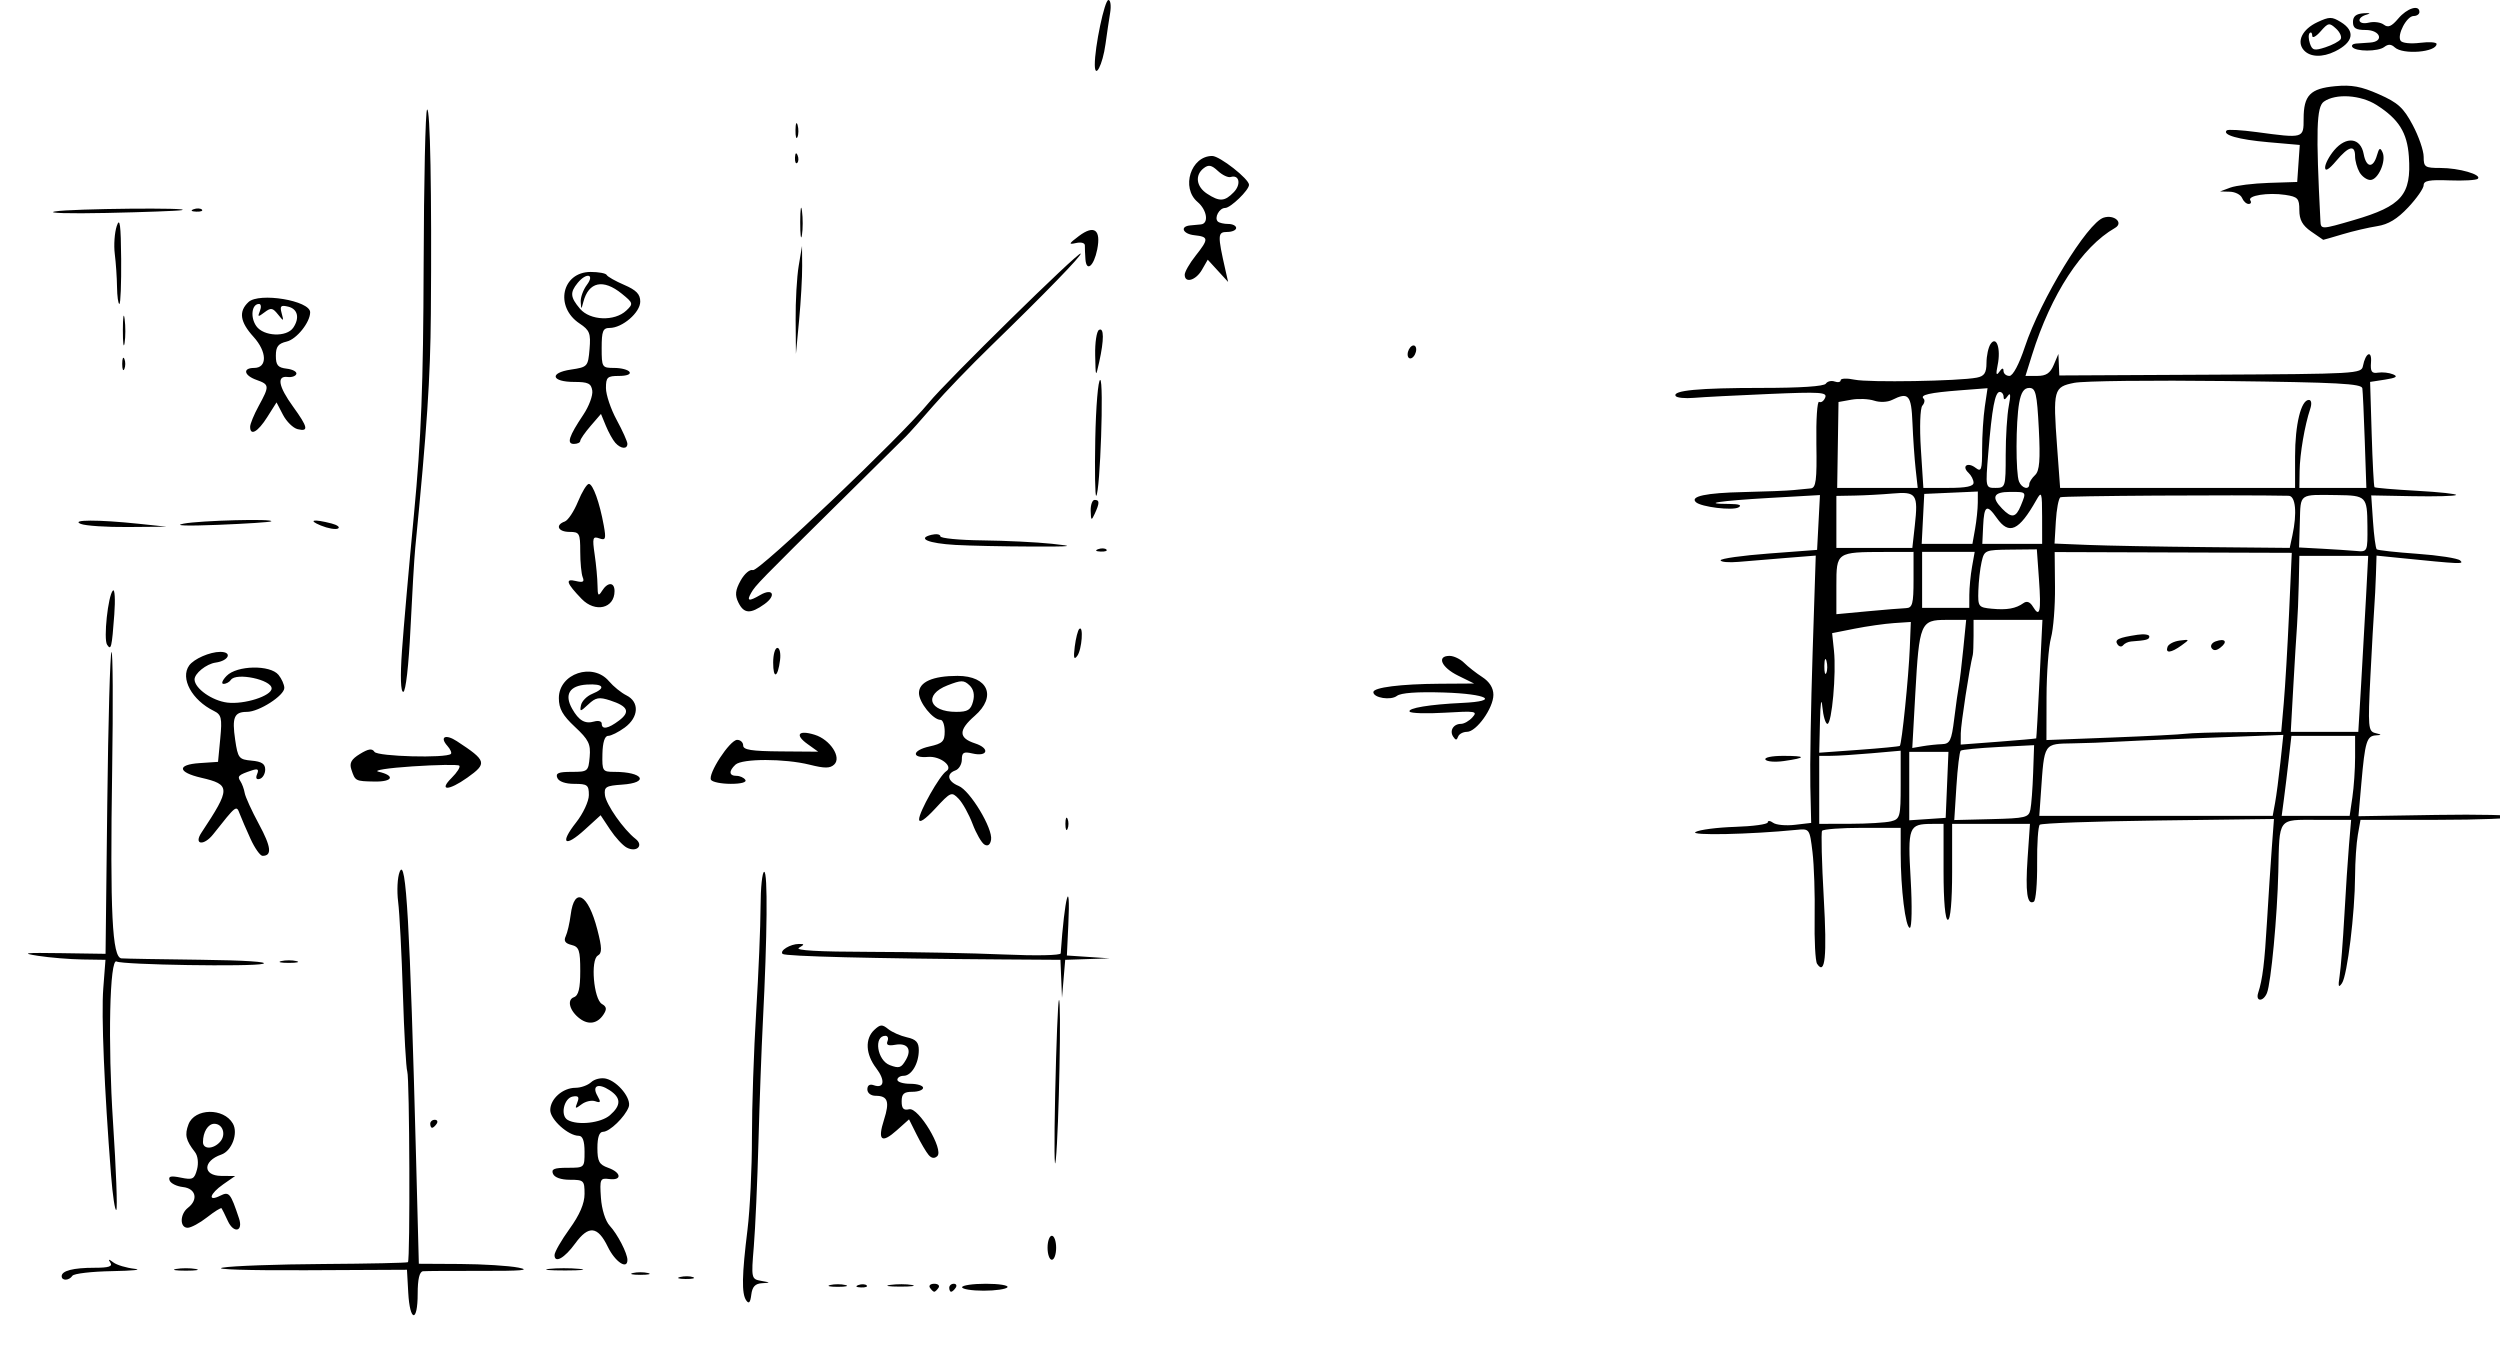 <svg width="537" height="291" viewBox="0 0 537 291" fill="none" xmlns="http://www.w3.org/2000/svg">
<g clip-path="url(#clip0)">
<path d="M87.692 277.684L87.416 272.744L65.776 272.848C53.334 272.907 45.702 272.669 47.82 272.286C49.846 271.92 59.564 271.57 69.416 271.507C79.268 271.445 87.463 271.268 87.627 271.115C88.118 270.658 87.978 231.479 87.481 230.154C87.229 229.482 86.807 221.975 86.543 213.47C86.28 204.965 85.82 196.074 85.521 193.712C85.222 191.35 85.369 188.45 85.847 187.269C87.226 183.859 88.044 198.19 89.386 249.335L89.966 271.455L98.82 271.504C103.69 271.53 109.332 271.883 111.358 272.286C114.091 272.829 112.073 273.01 103.53 272.986C97.2 272.97 91.502 273.002 90.869 273.063C90.102 273.136 89.718 274.749 89.718 277.898C89.718 284.165 88.045 283.988 87.692 277.684ZM160.286 279.322C159.279 277.867 159.351 273.957 160.567 264.081C161.095 259.79 161.522 250.898 161.516 244.324C161.509 237.749 161.919 225.604 162.427 217.336C162.935 209.068 163.359 198.92 163.368 194.786C163.378 190.652 163.731 187.269 164.152 187.269C164.934 187.269 164.812 201 163.865 219.484C163.575 225.153 163.149 236.75 162.919 245.255C162.689 253.76 162.239 263.875 161.92 267.733C161.35 274.613 161.381 274.755 163.514 275.132C165.563 275.495 165.573 275.524 163.677 275.634C162.207 275.72 161.588 276.386 161.375 278.113C161.166 279.811 160.859 280.151 160.286 279.322ZM199.753 276.611C199.44 276.138 199.854 275.752 200.674 275.752C201.493 275.752 201.908 276.138 201.595 276.611C201.282 277.083 200.867 277.47 200.674 277.47C200.48 277.47 200.066 277.083 199.753 276.611ZM203.897 276.611C203.897 276.138 204.336 275.752 204.872 275.752C205.408 275.752 205.591 276.138 205.278 276.611C204.965 277.083 204.526 277.47 204.303 277.47C204.08 277.47 203.897 277.083 203.897 276.611ZM206.659 276.496C206.659 276.087 208.963 275.752 211.778 275.752C214.594 275.752 216.675 276.087 216.404 276.496C216.133 276.906 213.829 277.241 211.285 277.241C208.741 277.241 206.659 276.906 206.659 276.496ZM178.343 276.018C179.23 275.802 180.68 275.802 181.566 276.018C182.453 276.235 181.728 276.411 179.955 276.411C178.182 276.411 177.457 276.235 178.343 276.018ZM184.386 276.025C185.051 275.777 185.845 275.807 186.151 276.093C186.457 276.378 185.914 276.581 184.943 276.544C183.87 276.503 183.652 276.299 184.386 276.025ZM191.248 275.996C192.648 275.798 194.72 275.803 195.852 276.009C196.985 276.213 195.84 276.374 193.307 276.368C190.775 276.361 189.848 276.193 191.248 275.996ZM13.249 274.127C13.249 272.956 15.732 272.317 20.285 272.317C23.339 272.317 24.229 272.038 23.717 271.243C23.18 270.409 23.323 270.394 24.357 271.173C25.089 271.725 27.137 272.34 28.908 272.539C30.678 272.738 28.526 272.963 24.124 273.039C19.722 273.114 15.865 273.563 15.552 274.035C14.845 275.101 13.249 275.165 13.249 274.127ZM146.099 274.299C146.995 274.081 148.238 274.095 148.861 274.331C149.485 274.567 148.752 274.745 147.232 274.727C145.713 274.711 145.203 274.516 146.099 274.299ZM135.952 273.443C136.838 273.227 138.288 273.227 139.175 273.443C140.061 273.659 139.336 273.836 137.563 273.836C135.79 273.836 135.065 273.659 135.952 273.443ZM37.86 272.57C39 272.365 40.865 272.365 42.004 272.57C43.144 272.775 42.211 272.942 39.932 272.942C37.653 272.942 36.721 272.774 37.86 272.57ZM117.954 272.557C119.589 272.367 122.489 272.364 124.4 272.55C126.311 272.736 124.973 272.891 121.428 272.895C117.883 272.898 116.319 272.746 117.954 272.557ZM130.553 267.805C128.389 263.34 126.424 263.141 123.552 267.095C121.256 270.257 119.115 271.458 119.115 269.584C119.115 268.947 120.565 266.418 122.338 263.962C124.513 260.949 125.561 258.509 125.561 256.457C125.561 253.573 125.4 253.416 122.436 253.416C120.508 253.416 119.109 252.923 118.782 252.128C118.366 251.116 119.036 250.839 121.906 250.839C125.556 250.839 125.561 250.836 125.561 247.403C125.561 245.072 125.156 243.967 124.304 243.967C122.07 243.967 118.194 240.469 118.194 238.454C118.194 236.032 120.883 233.659 123.627 233.659C124.763 233.659 126.277 233.113 126.991 232.446C127.706 231.78 129.137 231.441 130.171 231.693C132.753 232.323 135.708 236.025 135.041 237.794C134.235 239.93 130.948 243.108 129.544 243.108C128.732 243.108 128.323 244.267 128.323 246.566C128.323 249.463 128.696 250.155 130.625 250.84C133.491 251.856 133.659 253.62 130.856 253.256C128.913 253.004 128.802 253.255 129.079 257.282C129.251 259.787 130.042 262.294 130.975 263.296C132.634 265.076 134.769 269.208 134.769 270.638C134.769 272.824 132.123 271.046 130.553 267.805ZM131.011 239.552C133.462 237.423 133.439 235.808 130.936 234.172C128.463 232.556 127.083 233.214 128.342 235.409C129.107 236.742 129.018 236.959 127.873 236.549C127.095 236.271 125.764 236.569 124.916 237.213C123.564 238.239 123.452 238.191 124.004 236.817C124.481 235.631 124.244 235.321 123.025 235.538C121.118 235.877 120.303 239.623 121.932 240.562C124.066 241.792 129.075 241.236 131.011 239.552ZM225.016 268.02C225.016 266.603 225.43 265.443 225.937 265.443C226.443 265.443 226.857 266.603 226.857 268.02C226.857 269.438 226.443 270.597 225.937 270.597C225.43 270.597 225.016 269.438 225.016 268.02ZM48.942 262.27C48.331 260.944 47.725 259.715 47.595 259.538C47.466 259.361 46.068 260.231 44.488 261.471C42.909 262.711 41.026 263.725 40.306 263.725C38.575 263.725 38.623 260.787 40.376 259.43C42.654 257.666 42.077 255.284 39.296 254.977C37.942 254.827 36.65 254.181 36.425 253.541C36.111 252.652 36.686 252.514 38.852 252.958C41.394 253.479 41.755 253.295 42.319 251.197C42.684 249.84 42.503 248.279 41.887 247.485C39.906 244.929 39.634 243.771 40.486 241.512C41.802 238.02 48.049 237.91 50.019 241.344C51.215 243.43 49.796 247.225 47.526 248.007C43.536 249.381 43.527 252.549 47.513 252.585L50.505 252.611L47.973 254.373C45.023 256.427 44.526 258.228 47.291 256.847C49.221 255.884 49.51 256.232 51.341 261.719C52.284 264.545 50.21 265.022 48.942 262.27ZM47.273 245.266C48.629 243.742 47.874 241.39 46.029 241.39C44.687 241.39 43.599 243.151 43.599 245.326C43.599 246.924 45.831 246.888 47.273 245.266ZM23.85 252.381C22.399 233.817 21.743 218.053 22.183 212.312L22.655 206.17L17.697 206.095C14.97 206.053 10.666 205.699 8.134 205.307C4.382 204.726 5.302 204.62 13.101 204.738L22.673 204.881L23.041 172.701C23.243 155.002 23.652 140.312 23.948 140.058C24.245 139.803 24.31 151.192 24.093 165.366C23.623 196.104 24.096 205.691 26.091 205.857C26.85 205.92 34.516 206.055 43.126 206.157C52.501 206.268 57.857 206.616 56.479 207.026C54.243 207.691 26.293 207.248 25.044 206.528C23.557 205.67 23.154 223.994 24.282 241.145C24.944 251.198 25.258 259.635 24.98 259.895C24.702 260.154 24.194 256.773 23.85 252.382L23.85 252.381ZM226.651 234.947C226.89 224.08 227.253 215.013 227.457 214.797C228.007 214.217 227.452 242.634 226.788 249.122C226.473 252.193 226.411 245.814 226.651 234.947ZM199.466 248.084C198.946 247.473 197.787 245.503 196.89 243.706L195.26 240.438L192.635 242.784C189.351 245.719 188.454 244.979 189.886 240.518C191.136 236.626 190.701 235.376 188.095 235.376C187.067 235.376 186.308 234.789 186.308 233.996C186.308 233.135 186.817 232.797 187.66 233.099C189.934 233.913 190.211 232.064 188.208 229.439C185.927 226.452 185.762 223.122 187.798 221.222C189.089 220.018 189.491 219.994 190.791 221.046C191.617 221.713 193.433 222.512 194.826 222.821C196.768 223.251 197.358 223.892 197.358 225.57C197.358 228.436 195.796 231.081 194.103 231.081C193.361 231.081 192.754 231.468 192.754 231.94C192.754 232.412 193.997 232.799 195.516 232.799C197.036 232.799 198.279 233.186 198.279 233.658C198.279 234.131 197.243 234.517 195.977 234.517C194.159 234.517 193.675 234.952 193.675 236.584C193.675 238.126 194.084 238.554 195.286 238.269C197.302 237.79 202.801 246.964 201.324 248.342C200.72 248.905 200.09 248.817 199.466 248.084ZM194.606 227.627C195.914 225.347 194.899 223.954 192.27 224.423C190.778 224.689 190.299 224.461 190.634 223.645C190.895 223.01 190.695 222.491 190.188 222.491C187.616 222.491 188.406 227.766 191.132 228.791C193.153 229.55 193.586 229.405 194.606 227.627ZM92.413 241.39C92.413 240.917 92.852 240.531 93.388 240.531C93.924 240.531 94.107 240.917 93.794 241.39C93.481 241.862 93.042 242.249 92.819 242.249C92.596 242.249 92.413 241.862 92.413 241.39ZM124.581 218.825C122.375 217.201 121.687 214.773 123.272 214.205C124.269 213.848 124.638 212.326 124.638 208.573C124.638 204.106 124.389 203.37 122.744 202.969C121.407 202.642 121.045 202.098 121.512 201.116C121.876 200.352 122.357 198.274 122.582 196.499C123.363 190.335 126.332 191.991 128.313 199.695C129.324 203.624 129.342 204.721 128.408 205.26C126.804 206.184 127.524 214.625 129.294 215.655C130.317 216.25 130.388 216.781 129.604 217.956C128.326 219.871 126.444 220.197 124.581 218.825ZM485.06 213.256C486.003 210.339 486.421 206.942 486.96 197.798C487.26 192.716 487.717 185.714 487.976 182.238L488.447 175.919L463.613 176.239C449.955 176.415 438.492 176.826 438.142 177.153C437.791 177.48 437.536 181.232 437.575 185.49C437.614 189.748 437.295 193.434 436.866 193.682C435.433 194.508 435.025 191.631 435.533 184.264L436.036 176.961H419.317V187.269C419.317 193.569 418.959 197.578 418.396 197.578C417.834 197.578 417.476 193.569 417.476 187.269V176.961L414.943 176.974C409.974 177 409.761 177.561 410.415 188.908C410.745 194.621 410.662 199.296 410.232 199.296C409.299 199.296 408.267 190.887 408.267 183.278V177.82H400.034C395.506 177.82 391.612 178.11 391.381 178.464C391.151 178.818 391.314 185.293 391.743 192.851C392.461 205.489 392.04 209.638 390.306 207.02C389.936 206.461 389.702 201.978 389.786 197.056C389.87 192.135 389.663 185.828 389.325 183.042C388.711 177.979 388.708 177.975 385.827 178.258C375.858 179.24 362.827 179.513 364.207 178.712C365.044 178.226 368.873 177.729 372.716 177.609C376.558 177.489 379.707 177.053 379.712 176.641C379.715 176.228 380.239 176.271 380.872 176.736C381.505 177.2 383.602 177.396 385.531 177.171L389.04 176.761L388.859 168.914C388.759 164.599 388.98 151.679 389.35 140.204L390.023 119.34L383.721 119.84C380.255 120.116 375.657 120.496 373.505 120.686C371.353 120.875 369.591 120.725 369.591 120.352C369.591 119.979 374.253 119.323 379.951 118.895L390.311 118.116L390.619 112.228L390.926 106.34L380.029 106.96C369.464 107.562 365.095 108.223 371.51 108.25C373.559 108.26 374.232 108.514 373.44 108.983C372.181 109.727 365.394 108.902 364.287 107.87C362.942 106.615 366.459 105.867 374.524 105.694C379.155 105.595 383.98 105.403 385.246 105.267C386.512 105.131 388.17 104.971 388.93 104.91C390.077 104.82 390.285 103.199 390.157 95.345C390.073 90.144 390.34 86.083 390.752 86.32C391.163 86.557 391.745 86.152 392.046 85.421C392.53 84.244 391.134 84.152 379.942 84.628C372.983 84.923 365.738 85.297 363.842 85.459C361.945 85.621 360.191 85.446 359.943 85.073C359.146 83.87 364.902 83.324 378.401 83.324C386.757 83.324 391.806 82.988 392.191 82.407C392.526 81.902 393.379 81.697 394.087 81.95C394.796 82.204 395.376 82.078 395.376 81.67C395.376 81.262 396.722 81.211 398.368 81.556C401.387 82.19 420.771 81.866 424.612 81.118C426.24 80.801 426.687 80.12 426.698 77.939C426.705 76.412 427.098 74.594 427.57 73.899C428.847 72.015 429.821 74.892 429.097 78.411C428.692 80.382 428.789 80.806 429.434 79.888C430.039 79.027 430.344 78.956 430.354 79.674C430.361 80.264 430.932 80.748 431.621 80.748C432.373 80.748 433.7 78.256 434.938 74.519C438.312 64.34 448.374 47.836 451.87 46.746C454.171 46.029 456.198 47.876 454.302 48.962C447.185 53.038 440.573 63.158 436.482 76.238L435.071 80.748H437.606C439.515 80.748 440.388 80.164 441.142 78.385L442.143 76.023L442.241 78.337L442.338 80.65L474.785 80.484C506.436 80.322 507.24 80.276 507.565 78.6C508.119 75.738 509.503 75.112 509.293 77.818C509.138 79.826 509.436 80.265 510.806 80.046C511.745 79.896 513.195 80.059 514.029 80.407C515.145 80.874 514.695 81.173 512.323 81.539L509.1 82.037L509.436 93.204C509.622 99.346 509.894 104.497 510.042 104.651C510.191 104.804 514.294 105.151 519.162 105.422C524.029 105.693 527.81 106.102 527.564 106.332C527.318 106.561 523.117 106.674 518.228 106.582L509.339 106.415L509.721 112.018C509.931 115.1 510.292 117.789 510.523 117.994C510.753 118.2 514.671 118.631 519.229 118.954C523.787 119.276 527.931 119.92 528.437 120.384C529.34 121.212 528.728 121.186 515.315 119.834L510.481 119.346L510.35 123.456C510.278 125.717 510.115 128.919 509.988 130.573C509.86 132.226 509.489 138.863 509.161 145.322C508.612 156.15 508.694 157.095 510.214 157.463C511.647 157.811 511.66 157.876 510.312 157.962C508.376 158.087 508.004 159.32 507.224 168.196L506.598 175.323L523.273 175.046C532.444 174.894 539.947 175.069 539.947 175.436C539.947 175.802 532.543 176.102 523.493 176.102H507.038L506.467 179.323C506.153 181.095 505.885 185.057 505.87 188.128C505.833 196.127 504.201 209.513 503.059 211.186C502.305 212.291 502.191 211.936 502.552 209.604C502.809 207.951 503.264 202.152 503.565 196.719C503.865 191.285 504.316 184.424 504.567 181.47L505.023 176.102H497.73C489.171 176.102 489.646 175.463 489.379 187.326C489.168 196.714 487.808 211.194 486.939 213.306C486.147 215.231 484.435 215.186 485.06 213.256ZM406.195 176.421C408.138 175.935 408.266 175.448 408.266 168.577V161.251L402.051 161.799C398.632 162.1 394.695 162.349 393.303 162.353L390.77 162.359V176.963L397.446 176.95C401.118 176.943 405.055 176.706 406.195 176.421ZM418.229 168.587L418.527 161.5H410.108V176.202L417.931 175.674L418.229 168.587ZM436.13 173.893C436.339 172.873 436.604 169.343 436.718 166.049L436.926 160.06L429.272 160.456C425.063 160.674 421.411 161.029 421.158 161.245C420.905 161.462 420.49 164.903 420.237 168.893L419.777 176.147L427.763 175.947C435.131 175.762 435.78 175.603 436.13 173.893ZM488.687 172.453C488.969 170.917 489.483 167.005 489.83 163.758L490.46 157.855L473.075 158.527C463.513 158.897 454.653 159.28 453.387 159.38C452.121 159.479 448.514 159.61 445.372 159.671C438.894 159.797 439.145 159.415 438.386 170.305L438.042 175.245H488.173L488.687 172.453ZM505.29 171.259C505.612 169.067 505.876 165.201 505.876 162.669V158.064H492.195L491.636 163.003C491.328 165.72 490.859 169.586 490.592 171.594L490.108 175.245H504.704L505.29 171.259ZM408.08 160.217C408.503 159.859 409.974 145.421 410.224 139.173L410.446 133.597L406.823 133.84C404.831 133.974 401.027 134.514 398.371 135.041L393.541 136L393.938 139.784C394.452 144.674 393.482 155.487 392.53 155.487C392.126 155.487 391.637 153.844 391.443 151.836C391.234 149.67 391.025 150.931 390.93 154.934L390.769 161.682L399.287 161.066C403.972 160.727 407.928 160.345 408.08 160.217ZM417.136 159.846C418.851 159.79 419.186 159.098 419.764 154.413C420.129 151.46 420.577 148.271 420.76 147.326C420.943 146.381 421.371 142.805 421.712 139.38L422.332 133.152H418.038C412.524 133.152 412.252 133.801 411.408 148.979L410.758 160.669L412.965 160.289C414.179 160.08 416.056 159.881 417.136 159.846ZM437.377 158.605C437.434 158.543 437.759 152.791 438.098 145.822L438.715 133.152H423.92V136.588C423.92 138.478 423.846 140.314 423.756 140.668C423.043 143.46 421.191 155.545 421.176 157.497L421.159 159.936L429.216 159.326C433.648 158.99 437.319 158.666 437.377 158.605ZM469.502 157.608C470.515 157.456 475.542 157.304 480.674 157.269L490.005 157.205L490.555 150.977C490.857 147.551 491.368 138.899 491.69 131.749L492.274 118.75L441.343 118.583L441.414 126.082C441.453 130.206 441.065 135.127 440.551 137.017C440.038 138.907 439.608 144.618 439.596 149.708L439.575 158.963L453.618 158.423C461.342 158.126 468.489 157.759 469.502 157.608ZM465.584 138.95C465.792 138.359 466.966 137.749 468.193 137.594C470.377 137.317 470.385 137.339 468.581 138.64C466.334 140.262 465.075 140.392 465.584 138.95ZM475.05 139.2C474.72 138.702 475.115 138.055 475.929 137.764C477.955 137.039 478.585 137.836 476.973 139.084C476.065 139.787 475.463 139.823 475.05 139.2ZM454.825 138.391C454.155 137.379 455.032 136.964 459.142 136.347C460.535 136.138 461.675 136.3 461.675 136.707C461.675 137.385 461.113 137.54 457.761 137.79C457.128 137.837 456.351 138.207 456.034 138.612C455.718 139.017 455.174 138.918 454.825 138.391ZM507.163 147.111C507.494 141.559 507.972 133.055 508.225 128.212L508.685 119.407H493.905L493.78 125.205C493.711 128.394 493.539 132.55 493.397 134.44C493.255 136.33 492.895 142.225 492.598 147.54L492.056 157.205H506.561L507.163 147.111ZM392.328 141.973C392.095 141.137 391.888 141.613 391.869 143.03C391.852 144.448 392.042 145.132 392.294 144.55C392.546 143.968 392.561 142.809 392.328 141.973ZM409.416 130.627C410.792 130.582 411.028 129.695 411.028 124.561V118.548L404.812 118.561C394.478 118.58 394.453 118.598 394.453 125.769V131.93L401.129 131.306C404.8 130.963 408.53 130.658 409.416 130.629L409.416 130.627ZM434.665 129.534C435.368 129.03 436.064 129.298 436.668 130.305C438.159 132.79 438.467 131.421 437.975 124.502L437.512 118L431.876 118.059C426.378 118.117 426.226 118.181 425.649 120.695C425.324 122.113 425.009 124.891 424.949 126.869C424.845 130.32 424.963 130.477 427.833 130.752C431.104 131.064 433.008 130.725 434.665 129.534ZM423.009 127.782C423.016 126.247 423.276 123.541 423.59 121.769L424.161 118.547H412.87V130.574H422.999L423.009 127.782ZM508.522 112.919C508.47 106.63 508.268 106.425 502.043 106.345C493.737 106.238 494.188 105.917 494.006 112.059L493.843 117.597L498.693 117.858C501.361 118.001 504.674 118.22 506.056 118.344C508.565 118.57 508.568 118.564 508.522 112.919ZM411.301 112.893C412.049 106.131 411.656 105.561 406.55 106.006C404.201 106.211 400.519 106.411 398.367 106.45L394.453 106.522V117.69H410.771L411.301 112.893ZM492.407 115.006C493.444 110.17 493.099 106.525 491.602 106.494C480.651 106.267 443.099 106.51 442.577 106.813C442.191 107.036 441.749 109.364 441.594 111.988L441.314 116.757L448.501 117.051C452.454 117.212 463.821 117.422 473.76 117.517L491.831 117.69L492.407 115.006ZM424.248 113.608C424.562 111.836 424.823 109.305 424.829 107.983L424.839 105.58L413.329 106.092L413.054 111.461L412.78 116.829H423.677L424.248 113.608ZM438.646 111.031C438.639 105.72 438.539 105.413 437.428 107.38C433.66 114.056 431.545 115.014 428.898 111.246C426.766 108.209 426.186 108.55 425.98 112.964L425.8 116.829H438.652L438.646 111.031ZM434.071 108.613C435.302 105.59 435.359 105.662 431.746 105.662C428.204 105.662 427.667 106.793 430.047 109.245C432.104 111.366 433.006 111.224 434.071 108.613ZM411.477 100.722C411.231 98.478 410.924 94.036 410.797 90.85C410.556 84.811 409.96 84.137 406.422 85.904C405.431 86.398 403.796 86.465 402.569 86.061C401.396 85.675 399.194 85.582 397.674 85.855L394.912 86.35L394.769 95.576L394.626 104.803H411.926L411.477 100.722ZM423.918 103.686C423.918 103.072 423.428 102.112 422.829 101.553C421.292 100.12 422.655 99.173 424.357 100.49C425.587 101.443 425.76 100.945 425.76 96.437C425.76 93.611 426.022 89.517 426.341 87.341L426.923 83.385L421.046 83.838C414.448 84.347 412.331 84.83 413.189 85.63C413.51 85.93 413.39 86.606 412.921 87.132C412.445 87.668 412.305 91.767 412.604 96.446L413.139 104.803H418.529C422.337 104.803 423.918 104.475 423.918 103.686ZM430.825 97.716C430.825 93.818 431.124 89.082 431.489 87.192C431.934 84.895 431.862 84.183 431.273 85.045C430.688 85.901 430.388 85.974 430.378 85.259C430.371 84.669 429.996 84.186 429.546 84.186C428.529 84.186 427.884 87.617 427.085 97.286C426.465 104.783 426.469 104.803 428.644 104.803C430.762 104.804 430.825 104.599 430.825 97.716ZM435.889 104.005C435.889 103.566 436.452 102.683 437.14 102.041C438.094 101.151 438.283 98.795 437.938 92.1C437.546 84.508 437.27 83.327 435.887 83.327C434.755 83.327 434.122 84.268 433.718 86.548C432.982 90.7 432.961 101.683 433.687 103.444C434.289 104.908 435.889 105.316 435.889 104.005ZM492.981 98.059C492.981 91.167 494.263 85.904 495.941 85.904C496.492 85.904 496.612 86.702 496.232 87.837C495.054 91.353 494.013 97.447 493.957 101.152L493.902 104.803H508.294L507.952 94.709C507.764 89.157 507.531 84.072 507.433 83.408C507.285 82.408 502.264 82.14 478.248 81.849C462.294 81.656 447.584 81.829 445.558 82.232C441.108 83.12 440.966 83.649 441.868 95.998L442.512 104.803H492.981L492.981 98.059ZM227.951 210.251L227.785 206.171L215.124 206.086C187.687 205.901 168.665 205.423 168.108 204.904C167.376 204.222 169.766 202.761 171.614 202.761C172.842 202.761 172.842 202.854 171.614 203.594C170.693 204.149 175.759 204.437 186.808 204.459C195.924 204.475 208.874 204.729 215.584 205.021C222.508 205.322 227.808 205.221 227.838 204.787C228.676 192.637 229.987 187.702 229.477 198.619L229.167 205.241L233.771 205.547L238.375 205.853L228.807 206.171L228.462 210.251L228.118 214.332L227.951 210.251ZM60.428 206.438C61.314 206.222 62.764 206.222 63.651 206.438C64.537 206.654 63.812 206.831 62.039 206.831C60.267 206.831 59.541 206.654 60.428 206.438ZM53.813 180.185C52.897 178.177 51.854 175.761 51.495 174.816C50.767 172.9 50.81 172.867 45.791 179.206C43.762 181.768 41.545 181.461 43.269 178.857C49.577 169.323 49.574 168.528 43.221 167.06C38.135 165.885 37.948 164.245 42.863 163.915L46.834 163.648L47.312 158.633C47.733 154.222 47.566 153.507 45.931 152.703C41.217 150.386 38.667 145.691 40.633 142.945C41.65 141.524 45.078 140.024 47.311 140.024C49.979 140.024 49.16 141.935 46.325 142.324C44.322 142.599 41.734 144.689 41.79 145.987C41.872 147.913 45.571 150.511 48.808 150.916C52.447 151.372 58.344 149.489 58.344 147.872C58.344 145.99 50.691 144.386 49.597 146.038C49.284 146.51 48.573 146.897 48.018 146.897C47.463 146.897 47.759 146.124 48.676 145.179C50.881 142.905 58.038 142.767 59.825 144.964C60.498 145.791 61.059 147.047 61.072 147.756C61.101 149.395 55.629 152.91 53.047 152.91C50.299 152.91 49.804 154.085 50.516 158.914C51.099 162.865 51.314 163.137 54.05 163.385C56.209 163.58 56.964 164.075 56.964 165.295C56.964 166.2 56.445 167.102 55.812 167.299C55.078 167.528 54.865 167.16 55.224 166.287C55.656 165.238 55.387 165.051 54.073 165.489C51.23 166.437 50.919 166.73 51.627 167.788C52 168.346 52.42 169.488 52.56 170.326C52.7 171.163 54.073 174.175 55.611 177.017C58.258 181.908 58.48 183.836 56.397 183.836C55.892 183.836 54.729 182.193 53.813 180.185ZM134.617 182.059C133.77 181.613 132.163 179.868 131.045 178.18L129.013 175.113L125.621 178.203C121.298 182.141 120.163 181.213 123.745 176.669C125.254 174.755 126.488 172.105 126.488 170.781C126.488 168.616 126.173 168.373 123.364 168.373C121.436 168.373 120.036 167.879 119.709 167.084C119.294 166.074 119.957 165.796 122.778 165.796C126.272 165.796 126.385 165.702 126.663 162.574C126.907 159.822 126.446 158.884 123.495 156.132C120.842 153.657 120.042 152.227 120.042 149.953C120.042 144.668 127.342 142.214 130.813 146.331C131.746 147.437 133.433 148.804 134.563 149.368C137.391 150.78 137.215 154.065 134.191 156.284C132.857 157.263 131.252 158.064 130.624 158.064C129.899 158.064 129.454 159.472 129.401 161.93C129.321 165.635 129.428 165.796 131.971 165.796C138.177 165.796 139.587 168.136 133.625 168.538C130.148 168.773 129.737 169.025 129.941 170.793C130.173 172.797 133.947 178.189 136.515 180.188C138.343 181.61 136.748 183.181 134.617 182.059ZM132.978 154.767C135.44 152.907 134.904 151.701 131.058 150.451C128.675 149.676 127.977 149.802 126.369 151.303C124.637 152.919 124.506 152.934 124.798 151.485C124.974 150.615 126.047 149.522 127.184 149.055C130.252 147.796 129.689 146.815 126.03 147.045C122.323 147.278 121.17 149.185 122.891 152.233C124.337 154.793 125.655 155.556 127.639 154.98C128.525 154.723 129.25 154.925 129.25 155.429C129.25 156.789 130.625 156.545 132.978 154.767ZM211.464 181.416C210.846 181.055 209.695 179.054 208.907 176.971C208.12 174.888 206.77 172.457 205.909 171.569C204.393 170.007 204.232 170.075 200.896 173.674C198.698 176.046 197.439 176.888 197.422 175.998C197.391 174.435 201.846 166.544 203.266 165.647C204.858 164.641 201.957 162.365 199.362 162.584C195.689 162.894 195.903 161.173 199.64 160.341C202.465 159.713 202.919 159.267 202.919 157.12C202.919 155.75 202.521 154.628 202.034 154.628C200.403 154.628 197.394 150.889 197.394 148.861C197.394 146.491 200.345 145.179 205.676 145.179C212.247 145.179 214.147 149.603 209.366 153.769C205.849 156.834 205.868 158.517 209.435 159.676C212.711 160.742 212.201 162.625 208.849 161.84C206.992 161.406 206.603 161.633 206.603 163.153C206.603 164.164 205.981 165.213 205.222 165.485C203.198 166.21 203.537 167.841 205.912 168.814C208.382 169.824 213.298 177.987 212.882 180.385C212.693 181.47 212.186 181.838 211.464 181.416ZM209.006 150.69C209.396 149.24 209.128 148.025 208.234 147.191C207.021 146.06 206.479 146.063 203.51 147.22C198.336 149.237 199.549 152.91 205.388 152.91C207.869 152.91 208.516 152.513 209.006 150.69ZM228.848 176.963C228.848 175.782 229.057 175.299 229.313 175.889C229.568 176.48 229.568 177.446 229.313 178.037C229.057 178.628 228.848 178.144 228.848 176.963ZM97.012 167.088C98.2 165.908 98.94 164.728 98.658 164.464C98.376 164.201 93.85 164.27 88.602 164.617C83.289 164.969 80.049 165.476 81.293 165.761C84.947 166.598 84.406 167.948 80.445 167.876C76.322 167.801 76.296 167.787 75.466 165.265C75.015 163.892 75.467 163.078 77.31 161.953C79.154 160.825 79.92 160.715 80.443 161.504C81.107 162.506 95.824 162.898 96.85 161.941C97.085 161.722 96.746 160.943 96.095 160.212C94.364 158.266 95.699 157.61 98.138 159.207C104.547 163.405 104.707 163.963 100.382 167.04C96.357 169.904 94.145 169.935 97.012 167.088ZM152.736 167.526C151.946 166.333 156.773 158.923 158.341 158.923C159.052 158.923 159.634 159.467 159.634 160.131C159.634 161.072 161.416 161.352 167.692 161.401L175.749 161.463L173.461 159.822C170.66 157.815 171.49 156.741 175.001 157.829C178.324 158.859 180.829 162.689 179.183 164.224C178.281 165.066 177.167 165.072 173.889 164.253C168.55 162.921 159.402 162.918 157.977 164.247C156.489 165.635 156.583 166.652 158.199 166.652C158.929 166.652 159.782 167.039 160.095 167.511C160.438 168.029 159.202 168.37 156.981 168.37C154.955 168.37 153.045 167.989 152.736 167.523L152.736 167.526ZM379.218 163.162C378.917 162.708 380.575 162.36 383.038 162.36C388.053 162.36 388.107 162.762 383.186 163.47C381.296 163.742 379.51 163.603 379.218 163.162ZM312.147 158.237C311.301 156.959 312.194 155.487 313.816 155.487C314.484 155.487 315.597 154.85 316.289 154.072C317.445 152.773 316.96 152.692 310.387 153.086C306.448 153.322 303.03 153.22 302.791 152.859C302.292 152.106 307.093 151.311 314.105 150.986C322.329 150.605 319.569 149.047 310.146 148.751C304.399 148.571 300.905 148.822 300.061 149.475C298.737 150.5 294.998 149.905 294.998 148.669C294.998 147.662 300.863 146.922 309.271 146.868L316.638 146.821L313.184 145.12C309.589 143.35 308.532 140.883 311.368 140.883C312.269 140.883 313.681 141.56 314.507 142.387C315.332 143.214 317.082 144.585 318.394 145.433C319.943 146.435 320.781 147.774 320.781 149.246C320.781 152.096 317.144 157.191 315.103 157.199C314.259 157.202 313.402 157.669 313.199 158.237C312.913 159.039 312.679 159.039 312.147 158.237ZM86.341 139.81C86.68 134.967 87.843 121.727 88.926 110.387C90.481 94.103 90.917 82.873 90.997 56.952C91.053 38.901 91.383 23.867 91.731 23.542C92.413 22.906 92.756 41.326 92.549 67.436C92.439 81.271 91.719 92.071 89.196 117.689C88.986 119.815 88.525 127.644 88.169 135.085C87.796 142.897 87.144 148.615 86.625 148.615C86.059 148.615 85.954 145.354 86.341 139.81ZM166.076 142.315C166.076 140.583 166.483 139.165 166.979 139.165C167.476 139.165 167.736 140.341 167.556 141.777C167.078 145.607 166.076 145.971 166.076 142.315ZM230.857 138.894C231.084 137.092 231.52 135.384 231.824 135.1C232.788 134.201 232.393 139.536 231.396 140.883C230.687 141.841 230.549 141.33 230.857 138.894ZM23.006 138.491C22.201 137.276 23.21 127.88 24.256 126.845C24.658 126.447 24.79 128.766 24.55 131.999C24.018 139.152 23.866 139.79 23.006 138.491ZM158.597 129.405C157.832 127.838 157.942 126.771 159.085 124.71C159.906 123.229 161.08 122.229 161.727 122.46C162.953 122.899 193.656 93.673 199.531 86.476C203.273 81.891 231.655 54.02 232.13 54.464C232.474 54.784 224.418 63.078 212.88 74.284C208.487 78.549 202.893 84.357 200.448 87.189C198.003 90.022 195.381 92.956 194.621 93.71C193.861 94.463 187.802 100.457 181.156 107.029C162.98 125.002 162.291 125.709 161.354 127.343C160.333 129.123 160.83 129.245 163.283 127.816C166.015 126.224 166.82 127.892 164.219 129.756C161.179 131.935 159.791 131.849 158.597 129.405ZM124.933 128.642C121.674 125.265 121.326 124.228 123.643 124.793C125.22 125.178 125.577 124.992 125.168 123.999C124.875 123.286 124.635 120.802 124.635 118.478C124.635 114.544 124.477 114.253 122.333 114.253C119.869 114.253 119.194 112.781 121.31 112.023C122.013 111.771 123.29 109.851 124.148 107.755C125.006 105.659 126.056 103.944 126.482 103.944C127.361 103.944 128.798 107.942 129.687 112.865C130.214 115.779 130.091 116.13 128.716 115.638C127.323 115.139 127.209 115.534 127.73 119.079C128.054 121.281 128.331 124.285 128.347 125.755C128.37 127.986 128.53 128.179 129.313 126.924C130.532 124.972 132.002 124.996 132.002 126.967C132.002 130.696 127.862 131.677 124.933 128.642ZM235.883 117.961C236.548 117.713 237.342 117.744 237.648 118.029C237.954 118.315 237.41 118.518 236.44 118.48C235.367 118.439 235.149 118.236 235.883 117.961ZM205.208 117.05C199.383 116.719 196.882 115.659 200.082 114.878C201.129 114.623 201.985 114.764 201.985 115.193C201.985 115.621 206.025 116.016 210.963 116.072C215.901 116.127 222.635 116.454 225.927 116.8C231.124 117.345 230.518 117.423 221.323 117.396C215.498 117.38 208.246 117.223 205.208 117.05ZM68.924 112.884C66.01 111.692 67.34 111.436 71.216 112.443C72.477 112.77 73.099 113.258 72.598 113.526C72.096 113.795 70.443 113.507 68.924 112.884ZM17.355 112.535C15.041 111.608 21.092 111.593 29.786 112.506L35.772 113.133L27.485 113.204C22.926 113.243 18.368 112.941 17.355 112.535ZM39.455 112.476C43.063 111.79 59.012 111.375 58.256 111.987C58.045 112.157 52.9 112.495 46.822 112.737C39.994 113.008 37.179 112.909 39.455 112.476ZM234.279 109.743C234.244 108.444 234.629 107.381 235.135 107.381C236.216 107.381 236.216 108.041 235.135 110.388C234.434 111.91 234.336 111.837 234.279 109.743ZM235.265 94.265C235.402 87.304 235.878 81.61 236.322 81.61C237.141 81.61 236.316 105.706 235.471 106.495C235.22 106.729 235.128 101.225 235.265 94.265ZM132.166 95.111C131.627 94.505 130.714 92.862 130.138 91.46L129.09 88.911L126.866 91.488C125.643 92.906 124.641 94.356 124.638 94.71C124.635 95.064 124.025 95.354 123.281 95.354C121.663 95.354 122.18 93.751 125.312 89.062C126.519 87.255 127.378 84.935 127.221 83.908C126.984 82.353 126.331 82.039 123.339 82.039C118.421 82.039 117.906 80.091 122.638 79.385C126.218 78.851 126.314 78.745 126.635 74.984C126.923 71.606 126.658 70.927 124.488 69.486C119.075 65.891 120.691 58.415 126.88 58.415C128.599 58.415 130.143 58.705 130.312 59.059C130.481 59.414 132.173 60.374 134.072 61.193C136.685 62.32 137.525 63.194 137.525 64.782C137.525 67.129 133.679 70.442 130.955 70.442C129.508 70.442 129.238 71.118 129.238 74.737C129.238 78.918 129.31 79.032 131.946 79.032C133.435 79.032 134.91 79.419 135.223 79.891C135.555 80.392 134.619 80.75 132.975 80.75C130.453 80.75 130.158 81.022 130.158 83.356C130.158 84.789 131.194 87.869 132.461 90.2C133.727 92.531 134.763 94.837 134.763 95.326C134.763 96.554 133.346 96.437 132.166 95.111ZM134.533 66.706C136.069 65.251 136.024 65.082 133.56 63.086C129.56 59.844 126.445 60.513 125.3 64.858C124.852 66.557 124.846 66.557 124.74 64.835C124.682 63.877 125.278 62.234 126.067 61.184C127.814 58.857 125.947 58.477 124.074 60.779C122.402 62.833 122.494 63.844 124.579 66.317C126.736 68.876 132.025 69.082 134.533 66.706ZM53.729 91.67C53.729 91.061 54.558 89.047 55.571 87.193C57.914 82.905 57.889 82.595 55.111 81.609C52.385 80.642 52.057 79.032 54.586 79.032C57.45 79.032 57.38 75.57 54.451 72.345C51.541 69.141 51.217 66.895 53.375 64.882C55.657 62.752 66.621 64.571 66.621 67.079C66.621 69.233 63.711 72.867 61.589 73.364C59.758 73.793 59.254 74.451 59.254 76.415C59.254 78.449 59.691 78.969 61.585 79.19C62.867 79.34 63.799 79.849 63.657 80.321C63.514 80.793 62.673 81.088 61.786 80.975C59.383 80.67 59.805 82.996 62.938 87.327C66.158 91.779 66.363 92.778 63.931 92.185C62.957 91.947 61.54 90.556 60.781 89.094L59.4 86.435L57.395 89.606C55.377 92.796 53.729 93.724 53.729 91.67ZM62.993 70.388C64.41 68.299 63.953 66.37 61.926 65.875C60.307 65.48 60.075 65.709 60.499 67.278C60.984 69.076 60.951 69.086 59.698 67.522C58.56 66.102 58.187 66.046 56.809 67.093C55.413 68.153 55.297 68.117 55.83 66.791C56.162 65.964 56.077 65.287 55.641 65.287C54.069 65.287 53.716 68.147 55.053 70.05C56.616 72.276 61.569 72.487 62.993 70.388ZM235.243 76.291C235.185 73.602 235.552 71.163 236.058 70.871C237.151 70.241 237.172 72.959 236.111 77.744C235.354 81.158 235.348 81.149 235.243 76.291ZM26.251 78.173C26.251 76.992 26.46 76.509 26.715 77.099C26.971 77.69 26.971 78.656 26.715 79.247C26.46 79.838 26.251 79.354 26.251 78.173ZM302.359 76.127C302.359 75.418 302.773 74.599 303.279 74.307C303.786 74.016 304.2 74.356 304.2 75.065C304.2 75.774 303.786 76.593 303.279 76.885C302.773 77.176 302.359 76.835 302.359 76.127ZM26.39 70.871C26.395 68.037 26.567 66.98 26.772 68.524C26.977 70.068 26.973 72.388 26.763 73.679C26.552 74.969 26.385 73.705 26.39 70.871ZM170.902 68.724C170.868 64.708 171.163 59.489 171.557 57.127L172.274 52.831L172.306 57.127C172.323 59.489 172.028 64.708 171.651 68.724L170.964 76.026L170.902 68.724ZM25.137 61.637C25.111 59.629 24.894 56.44 24.655 54.55C24.416 52.66 24.608 49.954 25.083 48.536C25.74 46.575 25.965 48.267 26.026 55.623C26.069 60.939 25.898 65.288 25.644 65.288C25.391 65.288 25.163 63.645 25.137 61.637ZM254.476 59.012C254.476 58.395 255.512 56.58 256.778 54.979C259.682 51.307 259.659 50.86 256.548 50.526C254.072 50.261 253.376 48.65 255.637 48.421C256.265 48.357 257.296 48.26 257.929 48.206C259.71 48.053 259.289 45.113 257.238 43.382C253.624 40.331 255.797 33.503 260.383 33.503C261.994 33.503 268.289 38.436 268.289 39.699C268.289 40.837 264.331 44.671 263.156 44.671C261.896 44.671 260.757 46.808 261.599 47.594C261.902 47.876 262.909 48.107 263.838 48.107C264.766 48.107 265.526 48.494 265.526 48.966C265.526 49.439 264.652 49.825 263.584 49.825C261.541 49.825 261.512 50.475 263.217 57.986L263.802 60.563L259.424 55.782L258.175 57.958C256.863 60.245 254.476 60.925 254.476 59.012ZM265.013 41.288C266.646 39.605 266.206 37.444 264.348 38.021C263.793 38.194 262.56 37.608 261.608 36.721C260.238 35.442 259.603 35.319 258.558 36.128C256.622 37.627 256.948 40.088 259.285 41.615C261.962 43.364 263.06 43.302 265.013 41.288ZM233.151 55.674C233.071 54.583 233.017 53.257 233.029 52.727C233.042 52.175 232.218 51.953 231.102 52.208C229.456 52.583 229.556 52.348 231.75 50.698C235.035 48.228 236.535 49.334 235.678 53.596C234.955 57.19 233.358 58.504 233.151 55.674ZM171.886 47.677C171.892 44.842 172.063 43.786 172.268 45.33C172.473 46.874 172.469 49.193 172.259 50.484C172.049 51.775 171.881 50.51 171.886 47.677ZM496.431 49.725C494.565 48.427 493.898 47.22 493.898 45.14C493.898 42.615 493.579 42.27 490.873 41.86C487.173 41.3 482.685 42.012 483.374 43.05C483.651 43.469 483.483 43.811 483.001 43.811C482.519 43.811 481.886 43.231 481.594 42.523C481.303 41.814 480.119 41.21 478.963 41.18L476.863 41.125L479.069 40.302C480.282 39.849 484.012 39.39 487.356 39.282L493.438 39.086L493.99 31.135L487.223 30.544C480.816 29.984 477.267 28.973 478.305 28.005C478.562 27.765 481.451 27.929 484.724 28.37C494.854 29.736 494.819 29.746 494.819 25.506C494.819 20.469 496.23 19.016 501.611 18.512C505.135 18.182 507.152 18.556 510.985 20.248C515.077 22.053 516.253 23.122 518.236 26.833C519.537 29.269 520.602 32.347 520.602 33.671C520.602 35.902 520.87 36.08 524.226 36.08C528.201 36.08 533.176 37.522 532.234 38.401C531.907 38.706 529.156 38.861 526.121 38.746C521.826 38.582 520.602 38.81 520.602 39.773C520.602 40.453 519.112 42.596 517.29 44.535C514.935 47.042 513.007 48.21 510.614 48.58C508.764 48.865 505.415 49.649 503.172 50.321C500.93 50.993 499.065 51.531 499.029 51.516C498.992 51.499 497.823 50.695 496.431 49.725ZM505.626 47.264C515.927 44.251 517.999 41.853 517.425 33.608C517.069 28.475 515.248 25.576 510.482 22.55C507.056 20.374 501.705 20.034 499.166 21.831C497.575 22.957 497.429 27.994 498.425 47.462C498.52 49.322 498.595 49.32 505.626 47.264ZM506.822 36.995C506.298 36.081 505.869 34.535 505.869 33.559C505.869 31.024 504.518 31.363 501.802 34.577C500.243 36.423 499.44 36.898 499.433 35.981C499.426 35.218 500.3 33.554 501.371 32.283C503.986 29.182 507.067 29.566 507.714 33.073C508.266 36.066 509.762 36.205 510.577 33.339C511.028 31.75 511.265 31.625 511.765 32.711C512.624 34.573 510.826 38.657 509.147 38.657C508.393 38.657 507.347 37.909 506.822 36.995ZM11.845 45.413C15.306 44.808 41.982 44.549 39.01 45.148C38.25 45.302 30.998 45.569 22.895 45.742C14.791 45.914 9.819 45.767 11.845 45.413ZM41.599 44.943C42.264 44.695 43.058 44.725 43.364 45.011C43.67 45.296 43.126 45.499 42.156 45.462C41.083 45.42 40.865 45.217 41.599 44.943ZM170.763 33.861C170.807 32.86 171.025 32.656 171.319 33.342C171.585 33.962 171.552 34.703 171.246 34.988C170.94 35.274 170.723 34.767 170.763 33.861ZM170.869 27.919C170.888 26.502 171.095 26.026 171.328 26.862C171.562 27.698 171.546 28.857 171.294 29.439C171.042 30.02 170.851 29.337 170.869 27.919ZM235.162 13.91C235.135 10.125 237.264 0 238.087 0C238.543 0 238.707 1.256 238.453 2.792C238.199 4.327 237.754 7.323 237.464 9.449C236.851 13.938 235.185 17.166 235.162 13.91ZM494.864 10.779C493.23 8.943 494.526 6.279 497.791 4.76C500.367 3.561 500.876 3.559 502.807 4.74C505.994 6.689 505.519 9.098 501.564 11.04C498.828 12.383 496.199 12.28 494.864 10.779ZM502.765 8.423C503.077 7.952 502.635 6.927 501.783 6.146C500.339 4.822 500.111 4.864 498.451 6.753C497.471 7.868 496.669 8.287 496.669 7.683C496.669 7.08 496.424 6.815 496.124 7.094C495.825 7.374 495.844 8.378 496.166 9.326C496.677 10.828 497.104 10.937 499.475 10.166C500.972 9.679 502.453 8.895 502.765 8.423ZM505.276 10.094C505.04 9.739 505.39 9.408 506.053 9.358C506.716 9.308 508.087 9.211 509.1 9.144C512.175 8.937 511.324 6.443 508.179 6.443C506.031 6.443 505.417 6.061 505.417 4.725C505.417 3.507 506.087 2.961 507.719 2.848C509.048 2.757 509.34 2.874 508.409 3.126C506.036 3.768 506.435 5.443 508.822 4.861C509.935 4.589 511.388 4.787 512.05 5.3C512.961 6.005 513.719 5.682 515.158 3.975C517.043 1.739 519.69 0.923 519.69 2.577C519.69 3.05 519.135 3.436 518.457 3.436C516.966 3.436 514.824 7.5 515.654 8.753C515.987 9.256 517.803 9.451 519.809 9.2C521.77 8.955 523.373 9.062 523.373 9.439C523.373 11.224 516.147 11.814 514.388 10.173C513.626 9.463 512.982 9.441 512.132 10.097C510.817 11.112 505.951 11.11 505.276 10.094Z" fill="black"/>
</g>
<defs>
<clipPath id="clip0">
<rect width="537" height="291" fill="white"/>
</clipPath>
</defs>
</svg>
